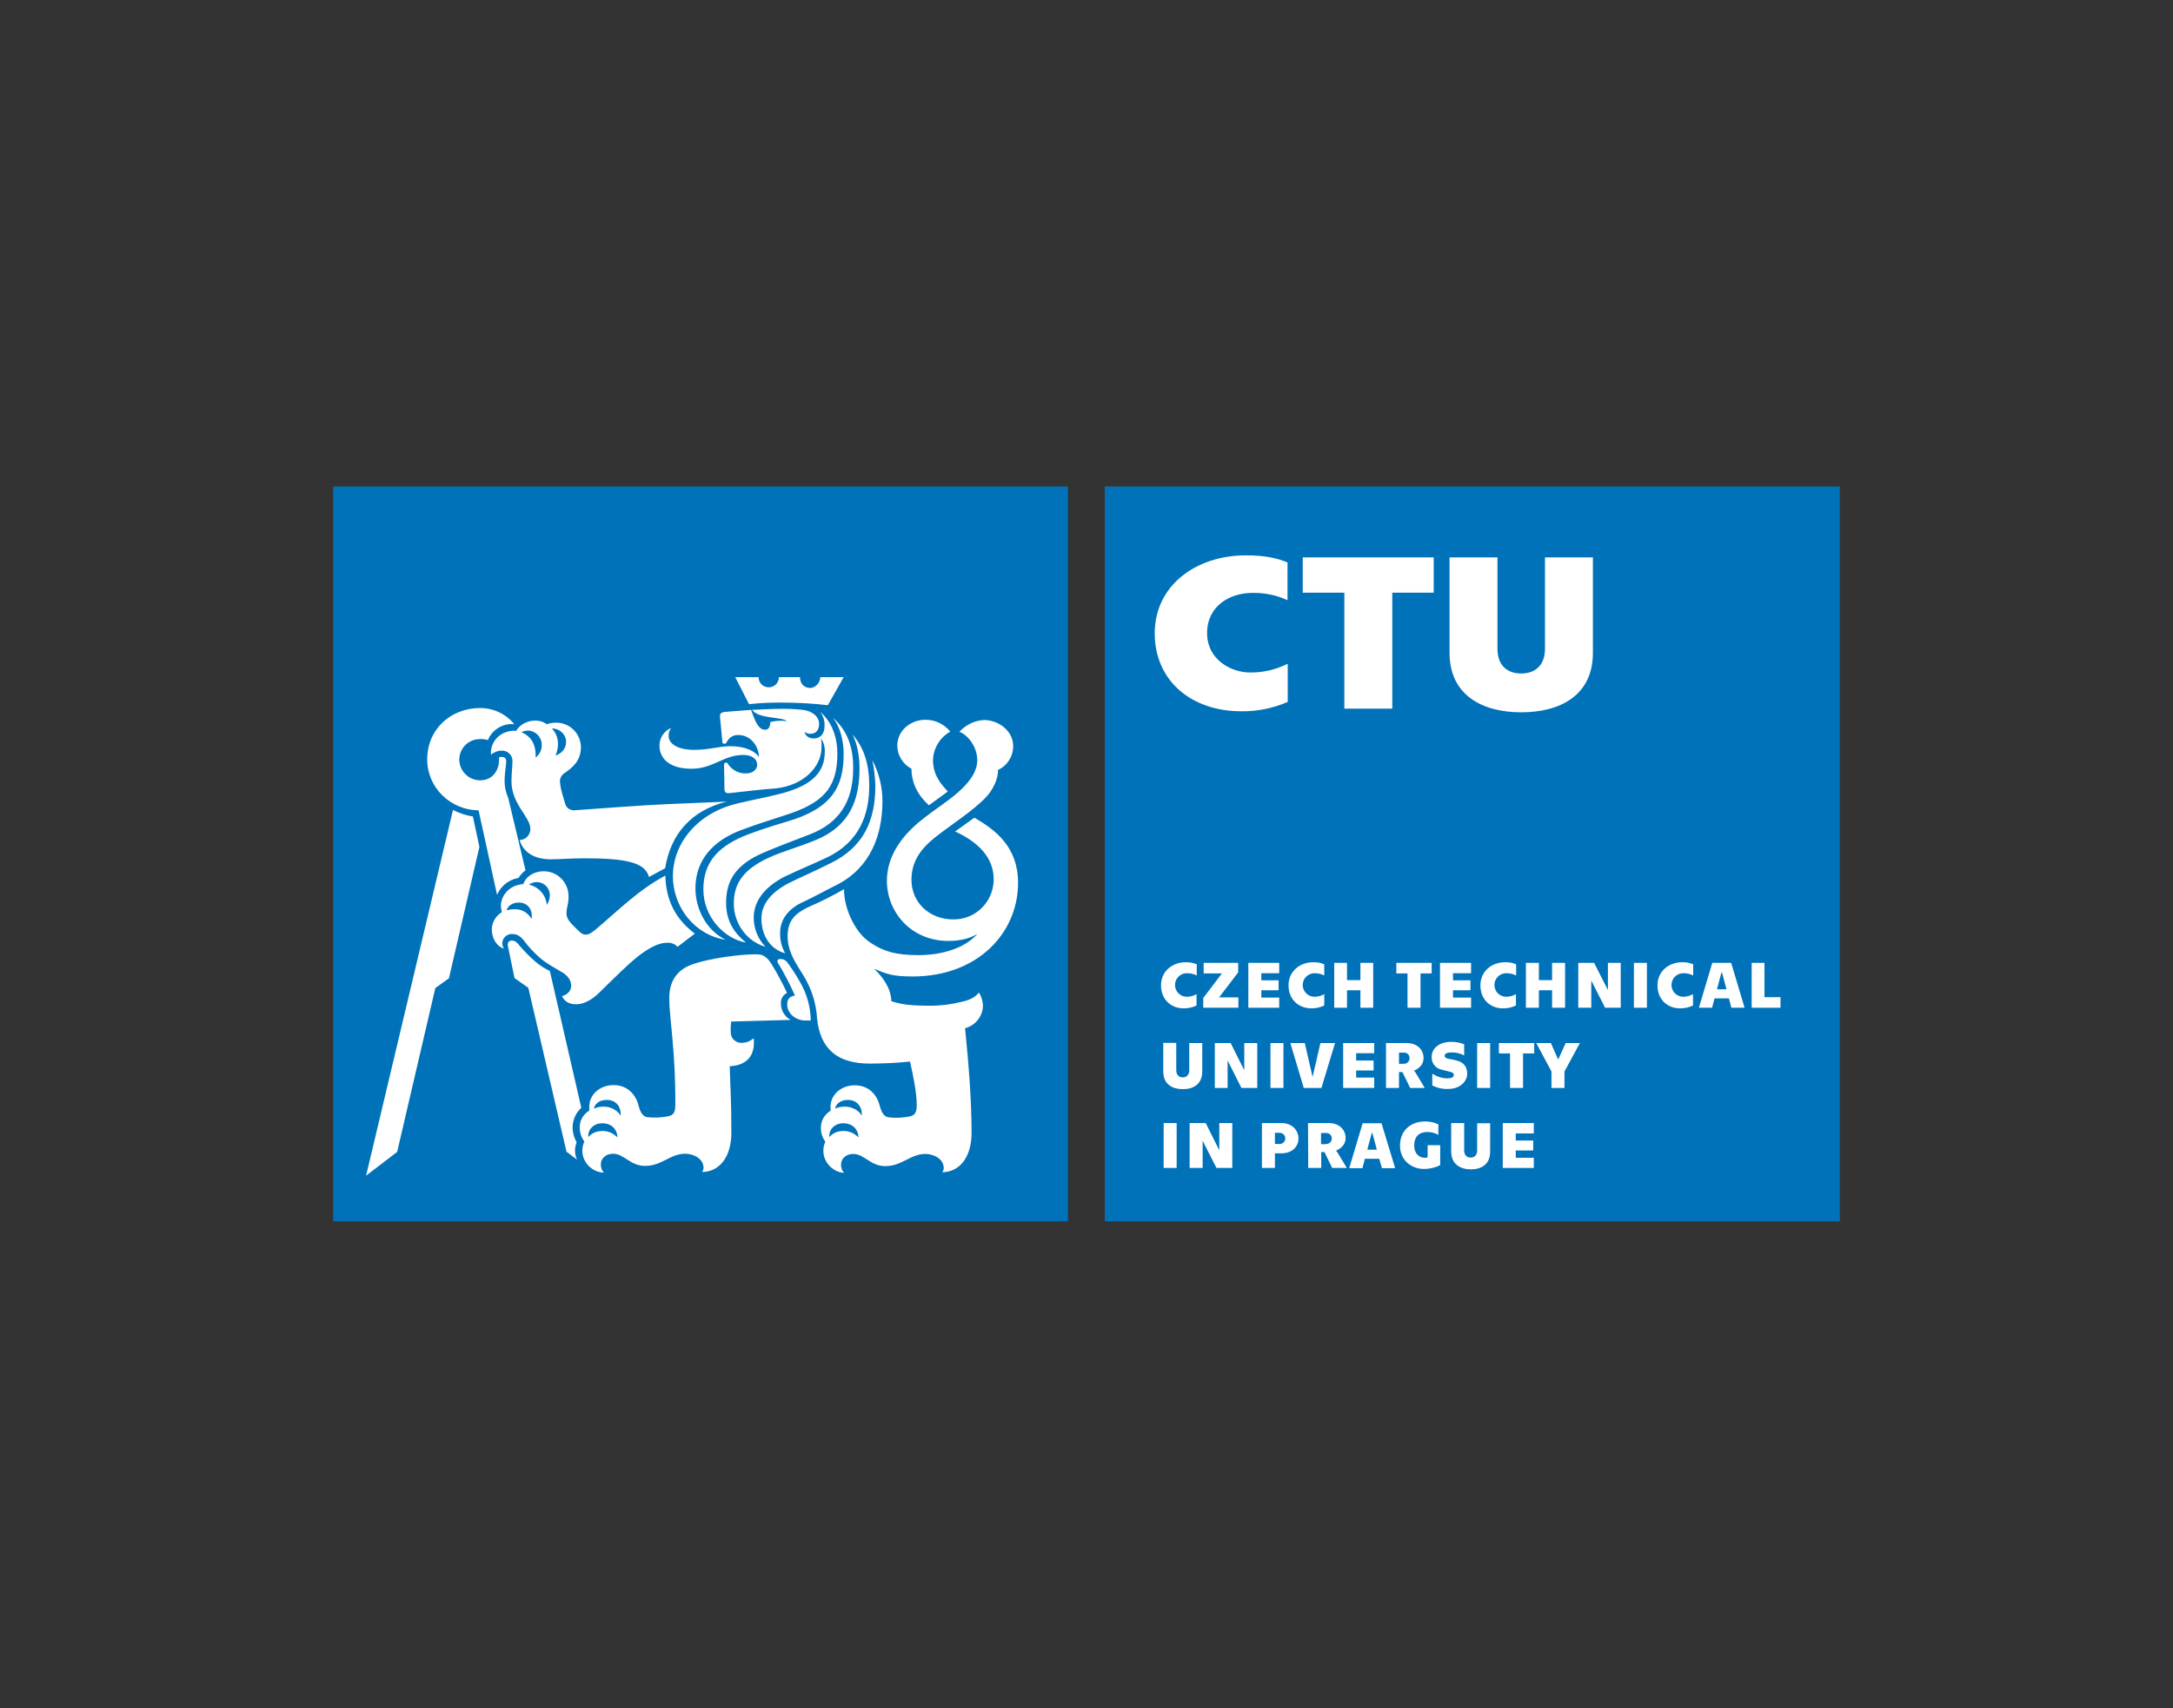 <?xml version="1.0" encoding="utf-8"?>
<!-- Generator: Adobe Illustrator 26.0.3, SVG Export Plug-In . SVG Version: 6.00 Build 0)  -->
<svg version="1.0" id="Layer_1" xmlns="http://www.w3.org/2000/svg" xmlns:xlink="http://www.w3.org/1999/xlink" x="0px" y="0px"
	 viewBox="0 0 1070.2 841.2" style="enable-background:new 0 0 1070.2 841.2;" xml:space="preserve">
<rect x="0" y="0" width="1070.2" height="841.2" fill="#333333" stroke="none"/>
<style type="text/css">
	.st0{fill:#0072BA;}
	.st1{fill:#FFFFFF;}
	.st2{fill:none;}
</style>
<rect x="544.1" y="239.6" class="st0" width="362" height="361.9"/>
<rect x="164.1" y="239.6" class="st0" width="361.9" height="361.9"/>
<path class="st1" d="M448.9,378.6c-4.2-2.2-6.9-6.5-7-11.3c0-7.3,6.3-12.8,13.8-12.8c4.8-0.1,9.3,2.1,12.3,5.8
	c-5.1,2.9-8.3,8.2-8.5,14c0,7.3,3.8,11.8,7.3,15.5l-9.3,6.8C452.1,391.8,448.9,385.6,448.9,378.6 M417.6,541.7c-4,0-6,2.3-6.3,4.3
	c1.5-0.7,3.1-1,4.8-1c4,0,7.3,2.3,8.3,4.5C424.8,545.4,422.3,541.7,417.6,541.7L417.6,541.7z M415.3,553.2c-4.8,0-7.3,3.8-6.8,6.8
	c1-1.2,3-3,7-3c2.8,0,5.4,1.2,7.3,3.2C422.8,556.7,420.3,553.2,415.3,553.2L415.3,553.2z M405.5,566.8c0-1.6,0.3-3.1,1-4.5
	c-1.5-2-2.3-4.5-2.2-7c0-3.4,1.8-6.5,4.8-8.3c-1-7.5,5-12.5,11.8-12.5c7.5,0,11.3,5.3,12.5,10.5c1,3.8,2.5,5,4.3,5.3
	c3.5,0.4,7.1,0.2,10.5-0.5c2.2-0.5,3.3-1.8,3.3-5.5c0-6.3-1.8-14.5-3.3-21.5c-6.6,0.7-13.3,1-20,1c-15.5,0-24.3-7-25.8-22.3
	c-0.4-6.7-2.3-13.2-5.5-19c-2.8-5.3-9-12.3-9-21.3c0-6.8,2.5-10.8,10.3-14.5c6-2.6,11.8-5.5,17.5-8.8c-0.2,8.8,5,20.5,11.8,25.5
	c7.5,5.5,14.5,7,24.8,7c11.8,0,23-3.5,29.1-10.5c-3.5,2.2-8.3,3.5-14.3,3.5c-18.5,0-30.3-14.3-30.3-29.6c0-11,6-20.8,16-29.1
	c8.3-6.8,15.8-11,21.5-16.8c3.8-3.8,7-8.3,7-13.5c0-6.3-4.3-12.3-8.8-14c3.1-3.4,7.4-5.5,12-5.8c7.5,0,14.5,5.5,14.5,12.8
	c0,5.1-2.9,9.7-7.5,11.8c0.2,4.3-2.5,9.8-5.8,13.3c-6.3,6.8-17.8,14-25.3,20s-11.5,12.3-11.5,20.8c0,11.3,9,19.5,20.5,19.5
	c10.9,0.2,19.8-8.5,20-19.4c0-0.1,0-0.2,0-0.4c0-10.5-7.5-18.3-19-23.5l9.5-6.8c10.3,6,21.5,14.3,21.5,32.1
	c0,24.6-19.8,46.1-51.9,46.1c-10,0-12.8-1.2-19-3.8c4,3.8,8.3,9.3,8.5,16c5,1.5,8.5,2.2,19.3,2.2c5.6,0,11.1-0.8,16.5-2.2
	c3.8-1,6-2.5,7.3-4.3c1.2,1.9,1.9,4,2,6.3c0,5.3-3.6,9.9-8.8,11.3c1.8,17.8,3.2,35.6,3.2,51.6c0,12-6,19.3-14.5,19.3
	c0.5-0.5,0.8-1.3,0.8-2c0-4.8-5.3-7-9-7c-7.5,0-11.5,6-19.8,6c-7.3,0-10.3-6-15.8-6c-3.5,0-6,2.3-6,5.3c0,1.5,0.5,2.9,1.5,4
	C411,577.5,405.5,573,405.5,566.8L405.5,566.8z M387.7,494.8c0-2.5,0.8-4,3.8-4.5c-2.4-5.5-5.2-10.8-8.3-16c-0.8-1.2,0-2,1-2
	c1.5-0.1,3,0.7,3.8,2c2.1,2.9,4.1,5.9,5.8,9c3.5,5.8,5.4,12.5,5.5,19.3h-2.5C391.5,502.6,387.7,498.8,387.7,494.8L387.7,494.8z
	 M375,452.3c0-7,4.8-12.8,13.3-17.3c6-3,11-5,21-10c15.8-7.8,21.8-20.6,21.8-37.9c-0.1-4.3-0.6-8.6-1.5-12.8c3.3,6.3,5,13.2,5,20.3
	c0,16.5-5.8,32.6-22.3,41.1c-7,3.5-11,5.8-16.3,8.3c-8,3.5-11.8,9-11.8,15.5c-0.1,3.5,0.8,7,2.5,10C379.5,467.5,375,461,375,452.3
	L375,452.3z M384.2,346c-5,0-10,0.2-15.3,0.8l-6.8-13.3h11.5c0,2.8,2.2,5,5,5c2.8,0,5-2.2,5-5H394c0,3.2,2,5.3,5,5.3
	c2.8,0,5-2.8,5-5.3h11.5l-7.8,13.8C399.9,346.4,392.1,346,384.2,346L384.2,346z M361.4,445c0-10,4.8-16.8,17-22.5
	c7.8-3.5,13.5-4.8,22.6-8.5c17.8-7,22.3-20.3,22.3-35.6c0-5.3-0.8-11.5-3.5-16.8c3.8,4.5,8.3,11.5,8.3,25.3
	c0,14.3-4.8,27.6-20.6,35.3c-7.5,3.5-12.5,5.5-21,9.5c-9.8,5-15.3,12-15.3,20.3c0,5.3,2.1,10.5,5.8,14.3
	C367.4,463.5,361.4,454.5,361.4,445L361.4,445z M346.4,438c0-13.5,7.5-21.5,22.1-27.1c8-3,15.8-5.3,23-7.5c17.8-6.3,24-15.5,24-32.1
	c0-7-2-13.8-5.3-17.8c5.5,4.8,10,12,10,24.5c0,13-3.8,26.3-21.8,33.1c-8.5,3.3-13.3,5-22.3,8.8c-14,6-18.5,14-18.5,24.8
	c0,10.3,5.5,16,9.8,19.5C357.2,462.5,346.4,452,346.4,438L346.4,438z M331.4,431.5c0-16.5,12.5-31.3,31.8-35.8
	c7.3-1.8,13.5-2.8,22-5c16-4.3,21-11.3,21-20.5c0.1-2.3-0.5-4.6-1.8-6.5c0.2,1.4,0.3,2.8,0.2,4.3c0,10-9.3,19-22.8,20.3
	c-7.3,0.5-15,1.5-22.5,2.3c-1.8,0.2-2.5-0.5-2.5-2l-0.2-12c0-0.5,0.3-1,0.8-1c0.1,0,0.1,0,0.2,0c0.5,0,0.8,0.2,1,0.8
	c2,2.9,5.3,4.6,8.8,4.5c3.5,0,5.5-2,5.5-4.3c0-2.5-2.2-4.8-6.8-4.8c-9.8,0-14.8,6.8-25.5,6.8c-11.8,0-15.8-5.8-15.8-11.3
	c-0.1-3.8,2.2-7.3,5.8-8.8c-0.9,1.1-1.4,2.6-1.3,4c0,3.8,4.5,6.8,12.5,6.8c7.5,0,12.3-1.8,18-1.8c7.5,0,12,2.5,14,5.3
	c-0.2-5.8-4.5-10.8-10-10.8c-2.4-0.2-4.7,1.1-5.8,3.3c-0.1,0.6-0.7,1-1.2,1c-0.5,0-1-0.2-1-0.7l-1.2-12.5c-0.2-1.5,0.5-2.3,2.5-2.5
	l12.8-1c2.2,6.3,3.8,9.8,7,9.8c1.8,0,2.5-2,2.5-3.8c2.7-0.7,5.5-0.8,8.3-0.5c-3.3-2.2-14-1-17.3-5.5c5.3-0.2,9.3-0.5,13.5-0.5
	c3.9-0.1,7.7,0.1,11.5,0.5c4,0.5,8,2.8,8,7c0,2.8-1.5,4.8-4.3,4.8c-1,0-2-0.3-2.8-1c0.2,2,2.3,3.3,4.3,3.3c3.3,0,5.5-2,5.5-6.3
	c0.1-2.5-0.7-4.9-2.2-6.8c5.3,4.3,8.5,11.8,8.5,20.5c0,15.3-5.5,23.3-22.5,29.3c-8.8,3-15.8,5-24.6,8.3c-14.3,5.3-22.8,15-22.8,28.8
	c0,9.5,4.8,20.3,14.8,25.3C342.1,460.5,331.4,446.7,331.4,431.5L331.4,431.5z M298.8,541.7c-4,0-6,2.3-6.3,4.3c1.5-0.7,3.1-1,4.8-1
	c4,0,7.3,2.3,8.3,4.5C306.1,545.4,303.6,541.7,298.8,541.7z M296.6,553.2c-4.8,0-7.3,3.8-6.8,6.8c1-1.2,3-3,7-3
	c2.8,0,5.4,1.2,7.3,3.2C304.1,556.7,301.6,553.2,296.6,553.2z M286.8,566.7c0-1.6,0.3-3.1,1-4.5c-1.5-2-2.3-4.5-2.3-7
	c0-3.4,1.8-6.5,4.8-8.3c-1-7.5,5-12.5,11.8-12.5c7.5,0,11.3,5.3,12.5,10.5c1,3.8,2.5,5,4.2,5.3c3.5,0.4,7.1,0.2,10.5-0.5
	c2.3-0.5,3.3-1.8,3.3-5.5c0.2-26.3-3-43.1-3-52.6c0-10.3,5.8-14.8,11.8-16.8c8-2.8,23.8-5,31.6-4.8c3.5,0,5.3,2.3,6.8,4.5
	c2.9,4.7,5.5,9.5,7.8,14.5c-2,1-3.2,3.1-3,5.3c0,3.3,1.8,6.4,4.8,8l-29.3,0.8c-0.2,1.7-0.3,3.3-0.2,5c-0.2,2.9,2,5.3,4.9,5.5
	c0.1,0,0.3,0,0.4,0c2.2,0,4.3-0.8,6-2.3c1,10.3-5.2,13.5-11.8,13.8c0.2,9.3,0.8,16,0.8,32.8c0,12-6,19.3-14.5,19.3
	c0.5-0.5,0.8-1.3,0.8-2c0-4.8-5.3-7-9-7c-7.5,0-11.5,6-19.8,6c-7.3,0-10.3-6-15.8-6c-3.5,0-6,2.3-6,5.3c0,1.5,0.5,2.9,1.5,4
	C292.3,577.5,286.8,573,286.8,566.7L286.8,566.7z M278.8,365.3c-0.1-3.7-3.2-6.6-7-6.5c0,0,0,0,0,0c2,2,3,4.7,3,7.5
	c0,2-0.4,3.9-1.2,5.8C276.5,371.1,278.8,368.8,278.8,365.3L278.8,365.3z M270.8,440.7c-0.1-3.4-2.8-6.2-6.3-6.3
	c-1.4,0-2.8,0.4-4,1.3c4.8,1,8.4,5.1,8.8,10C270.3,444.2,270.8,442.5,270.8,440.7L270.8,440.7z M266.8,366.8c0-3.8-3-6.9-6.8-7
	c-1.1,0-2.2,0.3-3.2,0.8c4.3,1.8,7.3,5.5,7,12.5C265.7,371.6,266.9,369.3,266.8,366.8L266.8,366.8z M279,567.2l-18.8-80.7l-6.8-4.8
	l-3.2-15.5c-0.5-2,0.5-3,2-3c1.1,0.1,2.1,0.6,2.8,1.5c2.7,3.2,5.6,6.3,8.8,9c2.1,1.8,4.5,3.3,7,4.5l15.5,67.4
	c-2.7,2.4-4.2,5.9-4.3,9.5c0,2.6,0.7,5.2,2,7.5c-0.5,1.3-0.8,2.6-0.8,4c0,1.6,0.3,3.1,1,4.5L279,567.2z M255.5,444.5
	c-3.3,0-5.5,1.8-6,3.8c1.2-0.3,2.5-0.5,3.8-0.5c3.5-0.2,6.8,1.7,8.5,4.8C262.5,447.7,259.7,444.5,255.5,444.5z M276.8,490.6
	c3-0.8,4.5-3,4.5-5c0-3-1.8-5-4-6.5c-3.8-2.3-7.8-4.3-11.3-7.3c-3.1-2.7-5.9-5.7-8.3-9c-1.8-2-3.2-2.8-5.5-2.8
	c-2.5-0.1-4.6,1.8-4.8,4.2c0,0,0,0,0,0c-0.1,1.1,0.2,2.1,0.8,3c-3.8-1.2-6-5.3-6-9.5c0.1-3.5,2-6.7,5-8.5c-0.3-1-0.5-2-0.5-3
	c0-5.3,4.2-10.3,11-10.8c1.2-3.5,5-6.3,10-6.3c6.7-0.1,12.2,5.3,12.3,12.1c0,0.2,0,0.3,0,0.5c0,4-1,5-1,8c0,1.8,0.5,3.2,3,5.8
	c3,3,4.5,4.8,6.3,4.8c1.8,0,2.8-0.8,4.8-2.3c11.3-9.5,21-19.5,34.6-26.8c0.2,11.8,4.8,21.3,14.5,28.6l-8.5,6.5c-1.3-1.4-3.1-2.1-5-2
	c-3.3,0-6.5,1.2-11.5,4.5c-5.8,3.8-15.3,13.5-22,20c-3.8,3.8-7.8,5.8-11.5,5.8C280.5,494.6,278,493.3,276.8,490.6z M288,422.7
	c-7.3,0-11.8,0.5-16.8,0.5c-7.8,0-13.5-3.3-15.3-9.5c3,0,5.3-2.5,5.3-5.4c0,0,0,0,0-0.1c0-6-9.3-12-9.3-23.5c0-3.8,0.5-7.3,0.5-10
	c0-2.8-2.4-5.1-5.2-5c0,0-0.1,0-0.1,0c-1.9,0-3.8,0.7-5.3,2c-0.5-7,5.3-12.3,12.5-11.8c1-2.2,4.7-5,9-5c2.1-0.1,4.3,0.5,6,1.8
	c1.5-0.6,3.1-0.8,4.8-0.8c6.6,0.1,11.9,5.4,12,12c0,6.8-4,10-8,12.8c-1.8,1.1-2.7,3.2-2.2,5.3c0.2,2.8,1.8,7.5,2.5,10
	c0.8,2.2,2.5,3.3,5.3,3c13.8-1,33.6-2.5,45.6-3c11.3-0.5,19.3-0.8,28.6-1.2c-17.5,4.3-27.6,16-30.3,32.8l-8,4.3
	C317.8,424.9,308.8,422.7,288,422.7L288,422.7z M235.7,399.1c-14-0.2-25.3-11.3-25.3-25.1c0-14.8,11.5-25.3,26.1-25.3
	c6.5,0,12.7,2.9,16.8,8c-5.8-0.8-11.3,3.2-13,7.8c-1.2-0.4-2.5-0.6-3.8-0.5c-5.6-0.1-10.2,4.4-10.3,9.9c0,0,0,0,0,0.1
	c0,5.7,4.6,10.3,10.3,10.3c5.8,0,9.3-4.5,9.3-10.3v-1c0.2-0.2,0.8-0.2,1.5-0.2c1,0,2,0.5,2,2.2c0,2-0.8,5.8-0.8,9.5
	c0,2.9,0.6,5.8,1.8,8.5l8.5,35.6c-1.4,1.1-2.5,2.3-3.5,3.8c-4.7,0.8-8.6,3.9-10.5,8.3L235.7,399.1z M223.1,398.9
	c3.1,1.6,6.4,2.7,9.8,3.2l3.2,15l-15,64.7l-6.7,4.8l-18.8,80.7L180.3,579L223.1,398.9z"/>
<path class="st1" d="M571.8,485.3c0-7,5.6-11.4,12.1-11.4c1.9-0.1,3.8,0.3,5.5,1v5.5c-1.4-0.7-3-1.1-4.7-1.1c-3.2-0.1-5.9,2.4-6,5.6
	c-0.1,3.2,2.4,5.9,5.6,6c1.8,0,3.5-0.4,5-1.3v5.6c-1.9,0.9-4,1.4-6.2,1.4C576.8,496.7,571.8,492.3,571.8,485.3"/>
<polyline class="st1" points="592.6,491.5 601.8,479.4 592.8,479.4 592.8,474.2 609.8,474.2 609.8,478.9 600.4,491.2 609.9,491.2 
	609.9,496.3 592.6,496.3 592.6,491.5 "/>
<polyline class="st1" points="614.8,474.2 630,474.2 630,479.3 621.2,479.3 621.2,482.8 629.7,482.8 629.7,487.7 621.2,487.7 
	621.2,491.3 630,491.3 630,496.3 614.8,496.3 614.8,474.2 "/>
<path class="st1" d="M634.6,485.3c0-7,5.6-11.4,12.1-11.4c1.9-0.1,3.8,0.3,5.5,1v5.5c-1.4-0.7-3-1.1-4.6-1.1c-3.2-0.1-5.9,2.4-6,5.6
	c-0.1,3.2,2.4,5.9,5.6,6c1.8,0,3.5-0.4,5-1.3v5.6c-1.9,0.9-4,1.4-6.1,1.4C639.6,496.7,634.6,492.3,634.6,485.3"/>
<polyline class="st1" points="663.4,474.2 663.4,482.7 670,482.7 670,474.2 676.3,474.2 676.3,496.3 670,496.3 670,487.7 
	663.4,487.7 663.4,496.3 657.1,496.3 657.1,474.2 663.4,474.2 "/>
<polyline class="st1" points="693.2,479.4 687.7,479.4 687.7,474.2 705.1,474.2 705.1,479.4 699.6,479.4 699.6,496.3 693.2,496.3 
	693.2,479.4 "/>
<polyline class="st1" points="709.2,474.2 724.5,474.2 724.5,479.3 715.6,479.3 715.6,482.8 724.2,482.8 724.2,487.7 715.6,487.7 
	715.6,491.3 724.5,491.3 724.5,496.3 709.2,496.3 709.2,474.2 "/>
<path class="st1" d="M729.1,485.3c0-7,5.6-11.4,12.1-11.4c1.9-0.1,3.8,0.3,5.5,1v5.5c-1.4-0.7-3-1.1-4.7-1.1c-3.2-0.1-5.9,2.4-6,5.6
	s2.4,5.9,5.6,6c1.8,0,3.5-0.4,5-1.3v5.6c-1.9,0.9-4,1.4-6.2,1.4C734,496.7,729.1,492.3,729.1,485.3"/>
<polyline class="st1" points="757.9,474.2 757.9,482.7 764.4,482.7 764.4,474.2 770.8,474.2 770.8,496.3 764.4,496.3 764.4,487.7 
	757.9,487.7 757.9,496.3 751.5,496.3 751.5,474.2 757.9,474.2 "/>
<polyline class="st1" points="777.3,474.2 785.1,474.2 791.8,487.4 791.9,487.4 791.9,474.2 798.2,474.2 798.2,496.3 790.5,496.3 
	783.8,483.1 783.7,483.1 783.7,496.3 777.3,496.3 777.3,474.2 "/>
<rect x="804.7" y="474.2" class="st1" width="6.4" height="22.1"/>
<path class="st1" d="M816.3,485.3c0-7,5.6-11.4,12.1-11.4c1.9-0.1,3.8,0.3,5.5,1v5.5c-1.4-0.7-3-1.1-4.7-1.1c-3.2-0.1-5.9,2.4-6,5.6
	s2.4,5.9,5.6,6c1.8,0,3.5-0.4,5-1.3v5.6c-1.9,0.9-4,1.4-6.2,1.4C821.3,496.7,816.3,492.3,816.3,485.3"/>
<path class="st1" d="M850.3,487.2l-2.2-8.2h-0.3l-2.2,8.2H850.3 M851.5,491.7h-7.1l-1.2,4.6h-6.5l6.6-22.1h9.3l6.6,22.1h-6.5
	L851.5,491.7z"/>
<polyline class="st1" points="862.7,474.2 869,474.2 869,491.1 876.9,491.1 876.9,496.3 862.7,496.3 862.7,474.2 "/>
<path class="st1" d="M572.9,527.6v-14h6.4V527c0,2.5,1.4,3.6,3.2,3.6c1.8,0,3.2-1.1,3.2-3.6v-13.3h6.4v14c0,6.2-4.3,8.7-9.5,8.7
	C577.2,536.4,572.9,533.9,572.9,527.6"/>
<polyline class="st1" points="598.3,513.7 606.1,513.7 612.7,526.9 612.8,526.9 612.8,513.7 619.2,513.7 619.2,535.8 611.4,535.8 
	604.7,522.5 604.6,522.5 604.6,535.8 598.3,535.8 598.3,513.7 "/>
<rect x="625.7" y="513.7" class="st1" width="6.4" height="22.1"/>
<polyline class="st1" points="635.5,513.7 642.6,513.7 646.4,530.2 646.5,530.2 650.3,513.7 657.5,513.7 650.8,535.8 642.1,535.8 
	635.5,513.7 "/>
<polyline class="st1" points="661.5,513.7 676.8,513.7 676.8,518.7 667.9,518.7 667.9,522.3 676.5,522.3 676.5,527.2 667.9,527.2 
	667.9,530.7 676.8,530.7 676.8,535.8 661.5,535.8 661.5,513.7 "/>
<path class="st1" d="M691.5,523.9c1.5,0,2.7-1.2,2.7-2.7c0,0,0-0.1,0-0.1c0-1.5-1.1-2.7-2.6-2.7c0,0-0.1,0-0.1,0H689v5.5H691.5
	 M682.6,513.7h10.2c5.2,0,8.3,3.3,8.3,7.3c0,3.8-2.8,5.4-4.7,6.3v0.1c0.5,0.4,0.9,1,1.2,1.6l4.1,6.8h-7.2l-3.8-7.8H689v7.8h-6.4
	V513.7z"/>
<path class="st1" d="M705.4,534.6v-5.8c2.2,1.4,4.7,2.2,7.3,2.3c2.2,0,3.3-0.6,3.3-1.7c0-0.9-0.8-1.3-2-1.6c-1.4-0.4-2.3-0.5-4-1
	c-3-0.6-5.1-3.3-4.9-6.3c0-4.5,4.1-7.4,9.6-7.4c2.2,0,4.4,0.4,6.4,1.2v5.5c-1.9-1-3.9-1.5-6-1.5c-2.5,0-3.6,0.6-3.6,1.6
	c0,1,0.7,1.3,2.2,1.6c1.1,0.2,1.9,0.4,3.4,0.7c3.6,0.9,5.5,3,5.5,6.6c0,3.6-3.3,7.5-9.4,7.5C710.4,536.4,707.8,535.8,705.4,534.6"/>
<rect x="727.5" y="513.7" class="st1" width="6.4" height="22.1"/>
<polyline class="st1" points="743.7,518.8 738.2,518.8 738.2,513.7 755.6,513.7 755.6,518.8 750.1,518.8 750.1,535.8 743.7,535.8 
	743.7,518.8 "/>
<polyline class="st1" points="764.1,527.7 756.6,513.7 763.8,513.7 767.3,521.6 767.5,521.6 771.1,513.7 778.1,513.7 770.5,527.7 
	770.5,535.8 764.1,535.8 764.1,527.7 "/>
<rect x="573.1" y="553.1" class="st1" width="6.4" height="22.1"/>
<polyline class="st1" points="585.9,553.1 593.8,553.1 600.4,566.3 600.5,566.3 600.5,553.1 606.9,553.1 606.9,575.2 599.1,575.2 
	592.4,562 592.3,562 592.3,575.2 585.9,575.2 585.9,553.1 "/>
<path class="st1" d="M630.4,563.4c1.5-0.1,2.7-1.4,2.6-2.9c-0.1-1.4-1.2-2.5-2.6-2.6h-2.5v5.5H630.4 M621.5,553.1h9.6
	c5.2,0,8.4,3.5,8.4,7.6s-3.2,7.3-8.4,7.3h-3.2v7.2h-6.4V553.1z"/>
<path class="st1" d="M653.2,563.4c1.5,0,2.7-1.2,2.7-2.6c0,0,0-0.1,0-0.1c0-1.5-1.1-2.7-2.6-2.7c0,0-0.1,0-0.1,0h-2.6v5.5H653.2
	 M644.2,553.1h10.2c5.2,0,8.3,3.3,8.3,7.3c0,3.8-2.8,5.4-4.7,6.3v0.1c0.5,0.4,0.9,1,1.2,1.6l4.1,6.8h-7.2l-3.8-7.8h-1.6v7.8h-6.4
	L644.2,553.1z"/>
<path class="st1" d="M678.1,566.2l-2.2-8.2h-0.3l-2.2,8.2H678.1 M679.3,570.7h-7.1l-1.2,4.6h-6.5l6.6-22.1h9.3l6.7,22.1h-6.5
	L679.3,570.7z"/>
<path class="st1" d="M689.5,564.2c0-7.2,5-11.9,12.5-11.9c2.2,0,4.4,0.5,6.4,1.4v5.2c-1.7-0.9-3.5-1.4-5.4-1.4
	c-4.1,0-6.5,2.2-6.5,6.7c0,4.2,2.7,6,5.2,6c0.5,0,1-0.1,1.4-0.2v-6h6.2v9.8c-2.5,1.3-5.2,1.9-8,1.9
	C695.1,575.7,689.5,571.4,689.5,564.2"/>
<path class="st1" d="M714.7,567.1v-14h6.4v13.4c0,2.5,1.4,3.6,3.2,3.6s3.2-1.1,3.2-3.6v-13.3h6.4v14c0,6.2-4.3,8.7-9.5,8.7
	S714.7,573.3,714.7,567.1"/>
<polyline class="st1" points="740.1,553.1 755.4,553.1 755.4,558.2 746.5,558.2 746.5,561.7 755.1,561.7 755.1,566.6 746.5,566.6 
	746.5,570.2 755.4,570.2 755.4,575.2 740.1,575.2 740.1,553.1 "/>
<path class="st1" d="M568.7,311.8c0,23.8,18.4,38.5,42.6,38.5c7.9,0.1,15.7-1.5,22.9-4.6v-18.8c-5.8,2.9-12.2,4.4-18.7,4.3
	c-8.6,0-21-5.9-21-19.4s11.3-19.8,22.3-19.8c6-0.1,11.9,1.1,17.3,3.6V277c-4.8-2-10.8-3.5-20.5-3.5
	C589.4,273.5,568.8,288,568.7,311.8 M737.5,274.5h-23.6v47c0,20.8,16,29.3,35.3,29.3s35.3-8.4,35.3-29.3v-47h-23.6v45
	c0,8.4-5.1,12.2-11.7,12.2s-11.7-3.7-11.7-12.2L737.5,274.5z M662.1,291.9V349h23.6v-57.1h20.4v-17.4h-64.5v17.4L662.1,291.9z"/>
<path class="st2" d="M488.4,424.6v-5h-0.8v-0.8h0.8v-0.3c-0.1-0.7,0.2-1.4,0.7-2c0.4-0.4,0.9-0.6,1.4-0.5c0.3,0,0.6,0.1,0.9,0.2
	l-0.1,0.8c-0.2-0.1-0.4-0.1-0.7-0.1c-0.9,0-1.1,0.8-1.1,1.7v0.3h1.4v0.8h-1.4v5H488.4z"/>
<path class="st2" d="M491.7,420.6c0-0.7,0-1.3,0-1.8h0.9v1.1l0,0c0.2-0.7,0.9-1.2,1.6-1.3c0.1,0,0.2,0,0.3,0v1c-0.1,0-0.2,0-0.4,0
	c-0.7,0-1.3,0.6-1.4,1.4c0,0.2,0,0.3,0,0.5v3.1h-1L491.7,420.6z"/>
<path class="st2" d="M496.1,421.9c-0.1,1,0.7,1.9,1.7,2c0.1,0,0.2,0,0.3,0c0.5,0,1.1-0.1,1.6-0.3l0.2,0.8c-0.6,0.3-1.3,0.4-1.9,0.4
	c-1.5,0.1-2.8-1-2.9-2.5c0-0.1,0-0.3,0-0.4c0-1.8,1-3.1,2.7-3.1c1.4,0,2.4,1.1,2.4,2.5c0,0.1,0,0.2,0,0.2c0,0.2,0,0.3,0,0.5
	L496.1,421.9z M499.2,421.1c0.1-0.8-0.5-1.6-1.3-1.7c-0.1,0-0.1,0-0.2,0c-0.9,0.1-1.6,0.8-1.6,1.7H499.2z"/>
<path class="st2" d="M502.1,421.9c-0.1,1,0.7,1.9,1.7,2c0.1,0,0.2,0,0.3,0c0.6,0,1.1-0.1,1.6-0.3l0.2,0.8c-0.6,0.3-1.3,0.4-1.9,0.4
	c-1.5,0.1-2.8-1-2.9-2.5c0-0.1,0-0.3,0-0.4c0-1.8,1-3.1,2.7-3.1c1.4,0,2.4,1.1,2.4,2.5c0,0.1,0,0.2,0,0.2c0,0.2,0,0.3,0,0.5
	L502.1,421.9z M505.2,421.1c0.1-0.8-0.5-1.6-1.3-1.7c-0.1,0-0.1,0-0.2,0c-0.9,0.1-1.6,0.8-1.6,1.7H505.2z"/>
<path class="st2" d="M507.6,416.1h1.1v8.5h-1.1V416.1z"/>
<path class="st2" d="M515.7,421.6c0.1,1.6-1,2.9-2.6,3.1c-0.1,0-0.2,0-0.3,0c-1.5,0-2.8-1.2-2.8-2.7c0-0.1,0-0.2,0-0.3
	c-0.1-1.6,1-2.9,2.6-3.1c0.1,0,0.2,0,0.3,0c1.5,0,2.8,1.2,2.8,2.7C515.7,421.4,515.7,421.5,515.7,421.6z M511.1,421.7
	c0,1.3,0.7,2.2,1.8,2.2c1,0,1.8-1,1.8-2.3c0-1-0.5-2.2-1.7-2.2S511.1,420.6,511.1,421.7z"/>
<path class="st2" d="M522,418.8c0,0.4,0,0.9,0,1.6v3.4c0.1,1-0.2,1.9-0.8,2.6c-0.6,0.5-1.3,0.7-2.1,0.7c-0.7,0-1.3-0.2-1.9-0.5
	l0.3-0.8c0.5,0.3,1.1,0.5,1.7,0.5c1.1,0,1.9-0.6,1.9-2v-0.7l0,0c-0.4,0.6-1.1,1-1.8,1c-1.4-0.1-2.5-1.3-2.5-2.7c0,0,0-0.1,0-0.1
	c-0.2-1.5,0.9-2.9,2.5-3.1c0,0,0.1,0,0.1,0c0.7,0,1.4,0.3,1.8,1l0,0v-0.9L522,418.8z M520.9,421.1c0-0.2,0-0.3-0.1-0.5
	c-0.2-0.7-0.8-1.1-1.5-1.1c-1,0-1.7,0.9-1.7,2.2c0,1.1,0.6,2.1,1.7,2.1c0.7,0,1.3-0.4,1.5-1.1c0.1-0.2,0.1-0.4,0.1-0.6L520.9,421.1z
	"/>
<path class="st2" d="M529,421.6c0.1,1.6-1,2.9-2.6,3.1c-0.1,0-0.2,0-0.3,0c-1.5,0-2.8-1.2-2.8-2.7c0-0.1,0-0.2,0-0.3
	c-0.1-1.6,1-2.9,2.6-3.1c0.1,0,0.2,0,0.3,0c1.5,0,2.8,1.2,2.8,2.7C529,421.4,529,421.5,529,421.6z M524.4,421.7
	c0,1.3,0.7,2.2,1.8,2.2c1,0,1.8-1,1.8-2.3c0-1-0.5-2.2-1.7-2.2S524.4,420.6,524.4,421.7z"/>
<path class="st2" d="M530.6,418.8l1.1,3.3c0.2,0.5,0.3,1,0.5,1.5l0,0c0.1-0.5,0.3-1,0.5-1.5l1.1-3.3h1.1l-2.2,5.8h-1l-2.2-5.8H530.6
	z"/>
<path class="st2" d="M536.4,421.9c-0.1,1,0.7,1.9,1.7,2c0.1,0,0.2,0,0.3,0c0.6,0,1.1-0.1,1.6-0.3l0.2,0.8c-0.6,0.3-1.3,0.4-1.9,0.4
	c-1.5,0.1-2.8-1-2.9-2.5c0-0.1,0-0.3,0-0.4c0-1.8,1-3.1,2.7-3.1c1.4,0,2.4,1.2,2.4,2.5c0,0.1,0,0.1,0,0.2c0,0.2,0,0.3,0,0.5
	L536.4,421.9z M539.5,421.1c0.1-0.8-0.5-1.6-1.3-1.7c-0.1,0-0.1,0-0.2,0c-0.9,0.1-1.6,0.8-1.6,1.7H539.5z"/>
<path class="st2" d="M546,424.4c-0.5,0.2-1.1,0.4-1.7,0.3c-1.5,0.1-2.8-1.1-2.9-2.6c0-0.1,0-0.3,0-0.4c-0.1-1.7,1.3-3,2.9-3.1
	c0.1,0,0.1,0,0.2,0c0.5,0,1,0.1,1.5,0.3l-0.2,0.8c-0.4-0.2-0.8-0.3-1.2-0.3c-1.2,0.1-2.1,1.1-2,2.3c0.1,1.1,0.9,2,2,2
	c0.4,0,0.9-0.1,1.3-0.3L546,424.4z"/>
<path class="st2" d="M548.7,417.1v1.7h1.5v0.8h-1.5v3.1c0,0.7,0.2,1.1,0.8,1.1c0.2,0,0.4,0,0.6-0.1l0,0.8c-0.3,0.1-0.6,0.2-0.9,0.1
	c-0.4,0-0.8-0.1-1.1-0.5c-0.3-0.4-0.5-1-0.4-1.5v-3.2h-0.9v-0.8h0.9v-1.4L548.7,417.1z"/>
<path class="st2" d="M556.6,421.6c0.1,1.6-1,2.9-2.6,3.1c-0.1,0-0.2,0-0.3,0c-1.5,0-2.8-1.2-2.8-2.7c0-0.1,0-0.2,0-0.3
	c-0.1-1.6,1-2.9,2.6-3.1c0.1,0,0.2,0,0.3,0c1.5,0,2.8,1.2,2.8,2.7C556.6,421.4,556.6,421.5,556.6,421.6z M552,421.7
	c0,1.3,0.7,2.2,1.8,2.2c1,0,1.8-1,1.8-2.3c0-1-0.5-2.2-1.7-2.2S552,420.6,552,421.7z"/>
<path class="st2" d="M557.9,420.6c0-0.7,0-1.3,0-1.8h0.9v1.1h0c0.2-0.7,0.8-1.2,1.6-1.3c0.1,0,0.2,0,0.3,0v1c-0.1,0-0.2,0-0.4,0
	c-0.7,0-1.3,0.6-1.4,1.4c0,0.2,0,0.3,0,0.5v3.1h-1L557.9,420.6z"/>
<path class="st2" d="M561.7,423.5c0.4,0.3,0.9,0.4,1.4,0.4c0.8,0,1.1-0.4,1.1-0.9s-0.3-0.8-1.1-1.1c-1-0.4-1.5-1-1.5-1.6
	c0-1,0.9-1.8,1.9-1.7c0,0,0.1,0,0.1,0c0.5,0,1,0.1,1.4,0.4l-0.3,0.8c-0.4-0.2-0.8-0.3-1.2-0.3c-0.6,0-1,0.4-1,0.8s0.4,0.7,1.1,1
	c1,0.4,1.5,0.9,1.5,1.8c0,1-0.8,1.7-2.2,1.7c-0.6,0-1.1-0.1-1.6-0.4L561.7,423.5z"/>
<path class="st2" d="M566.2,424c0-0.4,0.3-0.7,0.7-0.7c0,0,0,0,0.1,0c0.4,0,0.7,0.4,0.7,0.8c0,0.4-0.3,0.6-0.7,0.7
	C566.5,424.7,566.2,424.4,566.2,424C566.2,424,566.2,424,566.2,424z"/>
<path class="st2" d="M568.9,420.4c0-0.6,0-1.1,0-1.6h0.9l0.1,1l0,0c0.4-0.7,1.1-1.1,1.9-1.1c0.8,0,2,0.5,2,2.5v3.4h-1.1v-3.4
	c0-0.9-0.4-1.7-1.3-1.7c-0.7,0-1.2,0.4-1.4,1.1c-0.1,0.2-0.1,0.3-0.1,0.5v3.5h-1L568.9,420.4z"/>
<path class="st2" d="M576.2,421.9c-0.1,1,0.7,1.9,1.7,2c0.1,0,0.2,0,0.3,0c0.6,0,1.1-0.1,1.6-0.3l0.2,0.8c-0.6,0.3-1.3,0.4-1.9,0.4
	c-1.5,0.1-2.8-1-2.9-2.5c0-0.1,0-0.3,0-0.4c0-1.8,1-3.1,2.7-3.1c1.4,0,2.4,1.2,2.4,2.5c0,0.1,0,0.1,0,0.2c0,0.2,0,0.3,0,0.5
	L576.2,421.9z M579.3,421.1c0.1-0.8-0.5-1.6-1.3-1.7c-0.1,0-0.1,0-0.2,0c-0.9,0.1-1.6,0.8-1.6,1.7H579.3z"/>
<path class="st2" d="M582.9,417.1v1.7h1.5v0.8h-1.5v3.1c0,0.7,0.2,1.1,0.8,1.1c0.2,0,0.4,0,0.6-0.1l0,0.8c-0.3,0.1-0.6,0.2-0.9,0.1
	c-0.4,0-0.8-0.1-1.1-0.5c-0.3-0.4-0.5-1-0.4-1.5v-3.2h-0.9v-0.8h0.9v-1.4L582.9,417.1z"/>
</svg>
